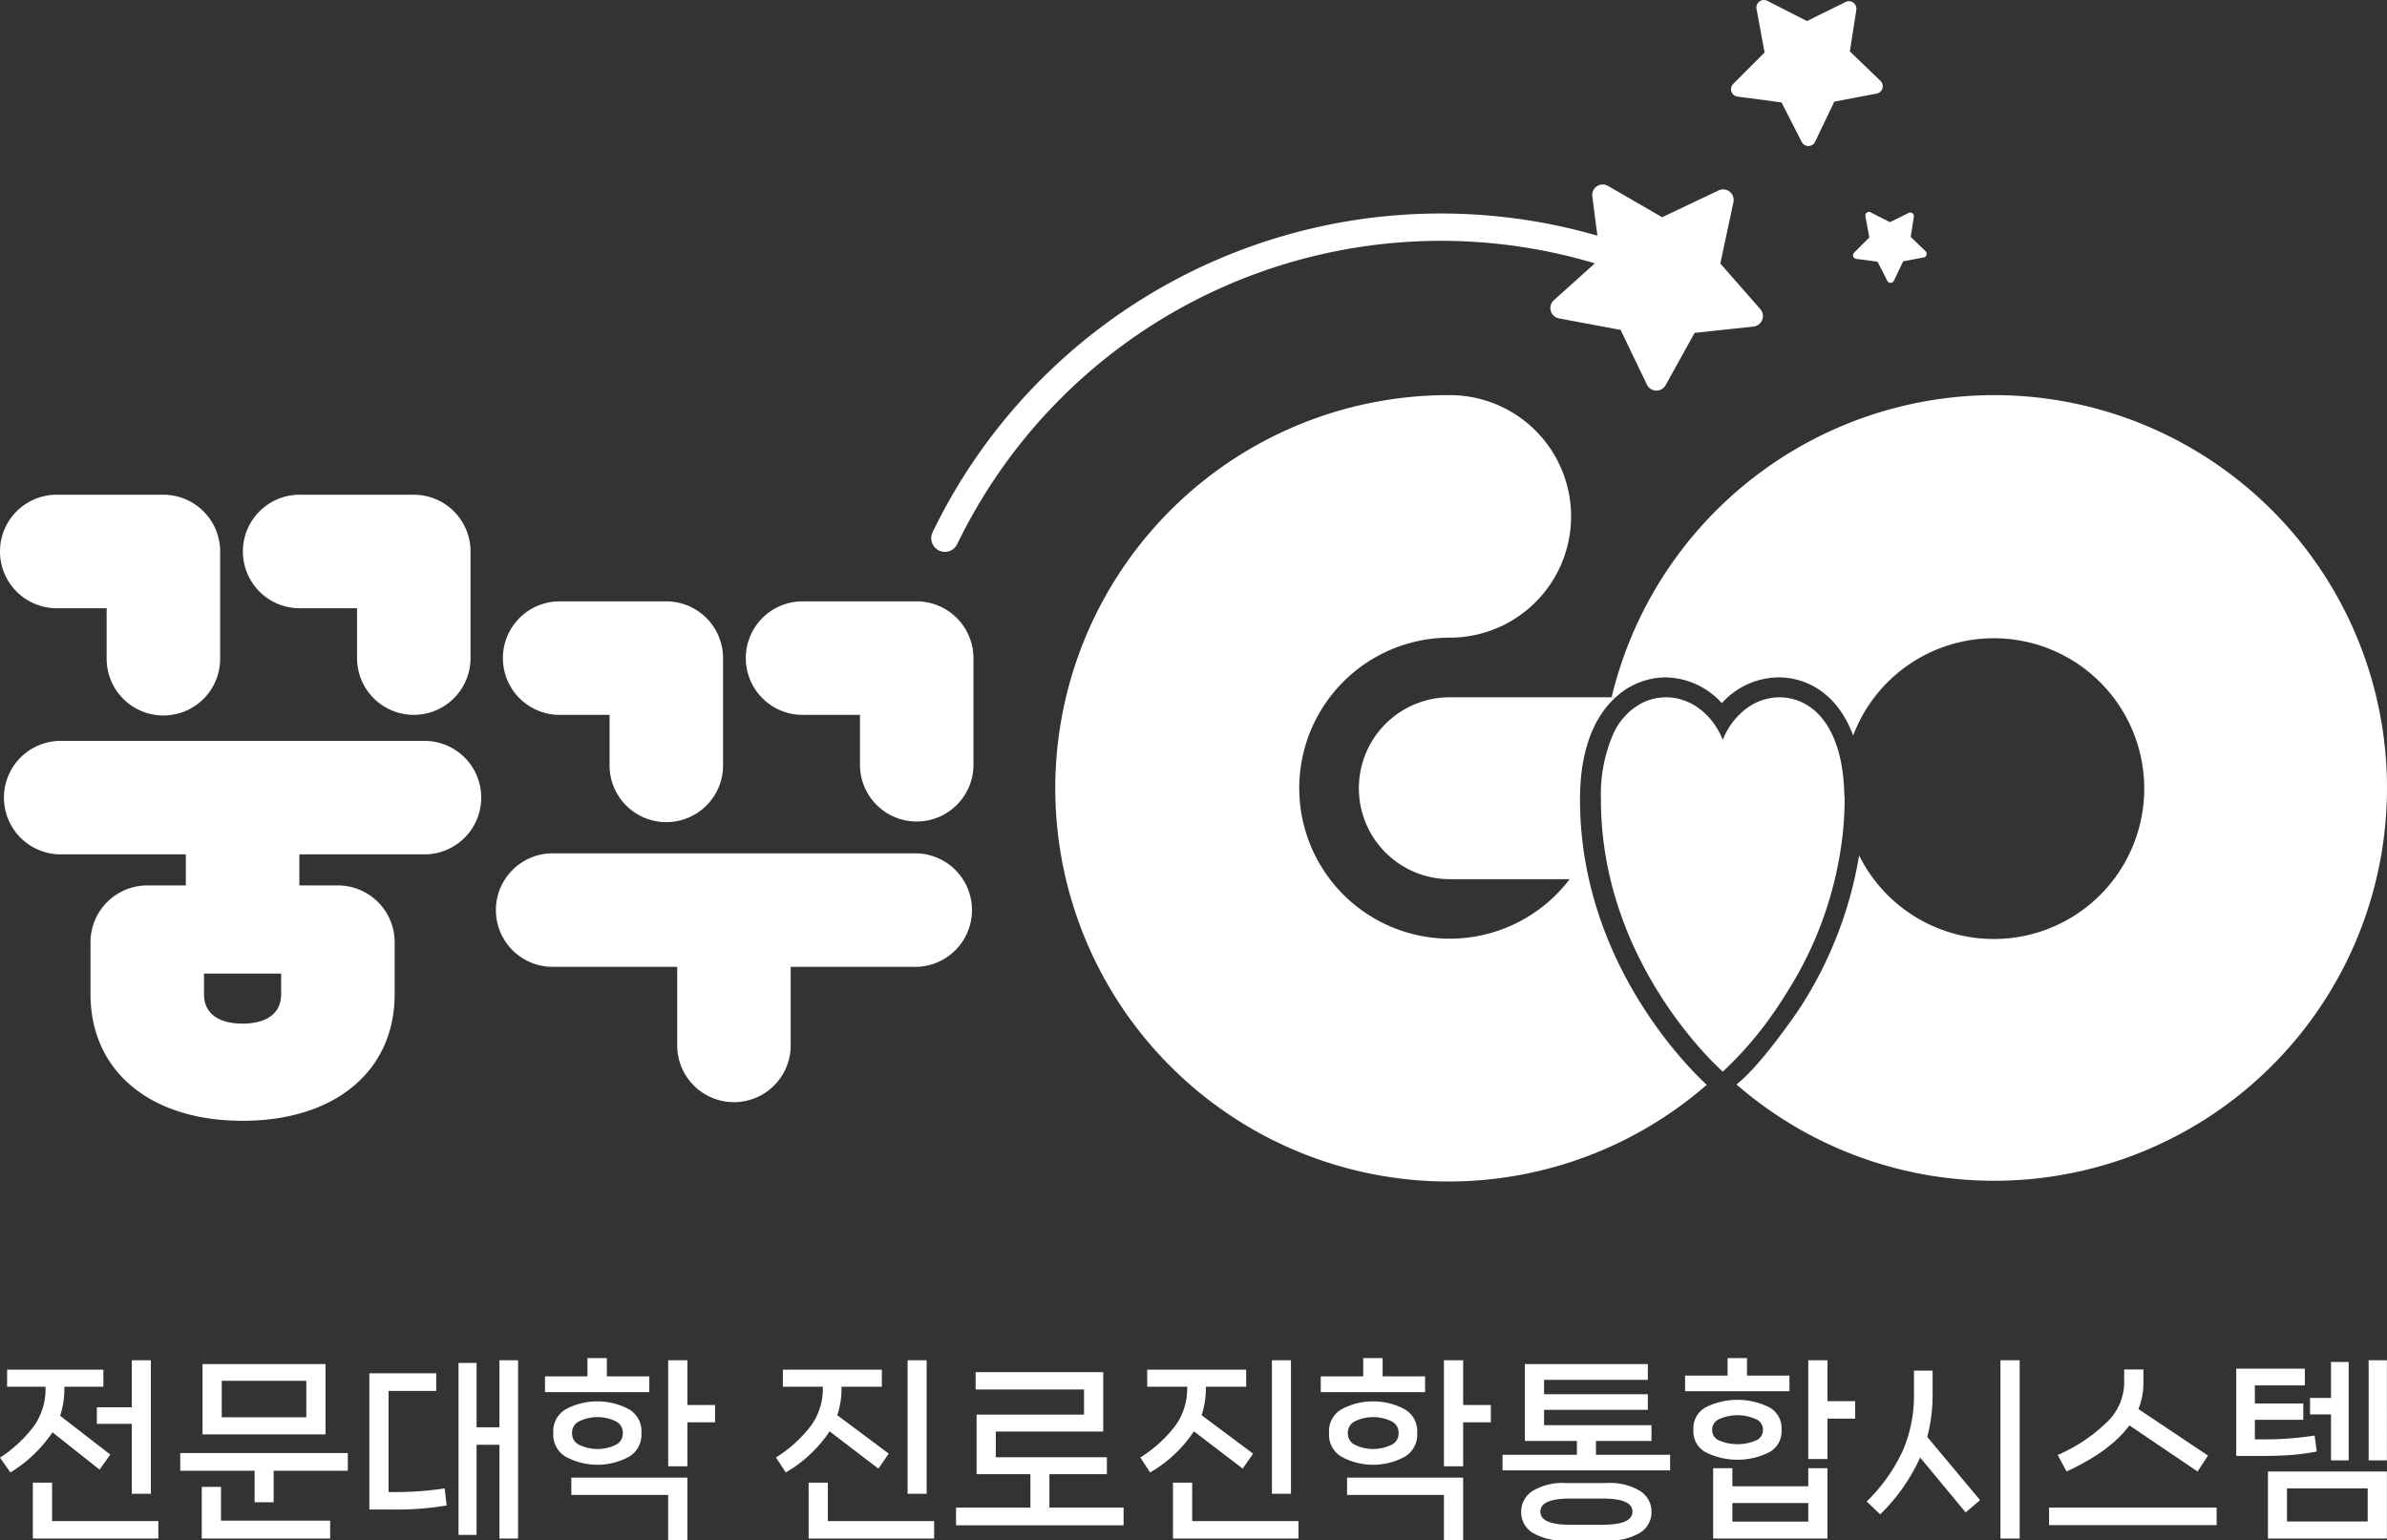 <svg xmlns="http://www.w3.org/2000/svg" viewBox="0 0 360.662 232.771"><rect x="0" y="0" width="360.662" height="232.771" fill="#333333" stroke="none"/><defs><style>.cls-1{fill:#fff;}</style></defs><g id="Layer_2" data-name="Layer 2"><g id="레이어_1" data-name="레이어 1"><path class="cls-1" d="M7.927,216.425a20.533,20.533,0,0,1-6.358,6.068L0,220.256a19.743,19.743,0,0,0,5.211-4.891,9.652,9.652,0,0,0,1.669-5.56v-.262H1.073v-2.584H15.621v2.584H9.726v.262a12.997,12.997,0,0,1-.637,4.122l7.577,5.866-1.626,2.266Zm-.059,7.606v5.809H23.926v2.642H4.964v-8.45Zm6.765-8.883v-2.499h5.285v-7.113h2.875v20.18H19.918v-10.568Z"/><path class="cls-1" d="M27.235,222.231V219.559H52.553v2.672H41.347v4.762H38.472v-4.762Zm3.251,2.439h2.903v5.109H49.883v2.701H30.486Zm.116-18.554H49.186v10.628H30.603Zm2.903,8.044H46.282v-5.516H33.506Z"/><path class="cls-1" d="M59.899,225.453a48.208,48.208,0,0,0,7.289-.552l.29,2.584a45.727,45.727,0,0,1-7.987.611H55.806v-20.587h10.104v2.67H58.709v15.273Zm15.563-9.785v-10.133h2.817v26.945h-2.817v-14.168H72.007v13.617H69.278v-25.986h2.729v9.726Z"/><path class="cls-1" d="M91.694,207.975h6.415v2.382H82.344v-2.382h6.418v-2.759h2.932Zm5.226,8.74a3.839,3.839,0,0,1-1.872,3.396,10.016,10.016,0,0,1-9.583,0,3.84,3.84,0,0,1-1.871-3.396v-.378a3.809,3.809,0,0,1,1.871-3.383,10.128,10.128,0,0,1,9.583,0,3.808,3.808,0,0,1,1.872,3.383Zm4.036,9.173H86.323V223.276h17.536v9.495h-2.903Zm-14.518-9.204a1.854,1.854,0,0,0,1.091,1.641,6.339,6.339,0,0,0,5.488,0,1.855,1.855,0,0,0,1.089-1.641v-.26a1.876,1.876,0,0,0-1.089-1.669,6.342,6.342,0,0,0-5.488,0,1.875,1.875,0,0,0-1.091,1.669Zm17.422-4.384h4.181v2.613h-4.181v6.649h-2.903v-16.027h2.903Z"/><path class="cls-1" d="M125.345,216.279a19.886,19.886,0,0,1-6.62,6.213l-1.48-2.265a19.722,19.722,0,0,0,5.358-4.891,9.526,9.526,0,0,0,1.726-5.56v-.233h-6.04v-2.584h14.954v2.584h-6.096v.233a12.586,12.586,0,0,1-.64,4.065l7.781,5.806-1.568,2.266Zm-.262,7.751v5.809H141.141v2.642H122.18v-8.45Zm12.05-18.495h2.875v20.18h-2.875Z"/><path class="cls-1" d="M158.563,222.755v5.052h11.206v2.67H144.451v-2.67H155.688v-5.052h-8.131v-9.002h16.232v-3.803h-16.377v-2.613h19.28v8.972H150.46v3.891h16.784v2.556Z"/><path class="cls-1" d="M180.394,216.279a19.885,19.885,0,0,1-6.62,6.213l-1.48-2.265a19.719,19.719,0,0,0,5.358-4.891,9.528,9.528,0,0,0,1.726-5.56v-.233h-6.04v-2.584H188.292v2.584h-6.097v.233a12.578,12.578,0,0,1-.64,4.065l7.781,5.806-1.568,2.266Zm-.262,7.751v5.809h16.058v2.642H177.229v-8.45Zm12.05-18.495h2.874v20.18H192.183Z"/><path class="cls-1" d="M208.907,207.975h6.416v2.382h-15.765v-2.382h6.418v-2.759h2.932Zm5.226,8.74a3.84,3.84,0,0,1-1.872,3.396,10.015,10.015,0,0,1-9.583,0,3.84,3.84,0,0,1-1.872-3.396v-.378a3.809,3.809,0,0,1,1.872-3.383,10.127,10.127,0,0,1,9.583,0,3.809,3.809,0,0,1,1.872,3.383Zm4.036,9.173h-14.633V223.276h17.536v9.495H218.169Zm-14.518-9.204a1.854,1.854,0,0,0,1.091,1.641,6.338,6.338,0,0,0,5.487,0,1.855,1.855,0,0,0,1.089-1.641v-.26a1.876,1.876,0,0,0-1.089-1.669,6.341,6.341,0,0,0-5.487,0,1.875,1.875,0,0,0-1.091,1.669Zm17.422-4.384h4.181v2.613h-4.181v6.649H218.169v-16.027h2.903Z"/><path class="cls-1" d="M241.138,217.731v2.09h11.206v2.353h-25.318v-2.353h11.237v-2.09h-7.869v-11.615h18.583v2.382h-15.68v2.178h15.68v2.351h-15.68v2.323H249.528v2.382Zm1.711,6.359a8.698,8.698,0,0,1,4.938,1.19,3.665,3.665,0,0,1,1.742,3.165,3.619,3.619,0,0,1-1.742,3.165,8.872,8.872,0,0,1-4.938,1.161h-6.328a8.865,8.865,0,0,1-4.937-1.161,3.619,3.619,0,0,1-1.742-3.165,3.665,3.665,0,0,1,1.742-3.165,8.691,8.691,0,0,1,4.937-1.19Zm-.638,6.301q4.444,0,4.443-1.976,0-1.976-4.443-1.975h-5.024q-4.441,0-4.443,1.975,0,1.973,4.443,1.976Z"/><path class="cls-1" d="M263.959,207.858h6.416v2.353H254.609v-2.353h6.418v-2.642h2.932Zm5.225,8.363a3.574,3.574,0,0,1-1.872,3.224,10.722,10.722,0,0,1-9.583,0,3.575,3.575,0,0,1-1.872-3.224v-.347a3.575,3.575,0,0,1,1.872-3.225,10.747,10.747,0,0,1,9.596,0,3.579,3.579,0,0,1,1.859,3.225Zm-10.482-.058a1.676,1.676,0,0,0,1.075,1.509,7.134,7.134,0,0,0,5.503,0,1.677,1.677,0,0,0,1.089-1.509v-.233a1.721,1.721,0,0,0-1.104-1.509,6.735,6.735,0,0,0-5.472,0,1.716,1.716,0,0,0-1.091,1.509Zm3.05,8.42h11.468v-2.729h2.903v10.627h-17.276v-10.627h2.905Zm0,2.527v2.815h11.468v-2.815ZM276.124,211.72h4.181v2.642h-4.181v6.099h-2.903v-14.925h2.903Z"/><path class="cls-1" d="M292.008,210.616a25.18,25.18,0,0,1-.814,6.504l7.984,9.554-2.177,1.859-6.882-8.305a27.916,27.916,0,0,1-6.037,8.596l-2.035-1.947a25.897,25.897,0,0,0,5.417-7.592,21.088,21.088,0,0,0,1.726-8.668v-3.512h2.818Zm10.249,21.864v-26.945h2.903v26.945Z"/><path class="cls-1" d="M309.603,230.448v-2.642h25.318v2.642Zm12.136-15.07q-2.847,3.893-9.495,6.97l-1.335-2.498a24.683,24.683,0,0,0,7.636-5.153,8.364,8.364,0,0,0,2.408-5.705v-2.061h2.905v2.061a10.295,10.295,0,0,1-.757,3.919l10.511,7.027-1.568,2.41Z"/><path class="cls-1" d="M350.048,219.328a34.973,34.973,0,0,1-3.686.508q-1.89.158-4.414.158h-4.065v-13.181H348.249v2.527h-7.551v2.728h7.317v2.47h-7.317v2.96h1.802a50.472,50.472,0,0,0,7.229-.581Zm10.599,13.152h-17.973v-10.133h17.973Zm-2.903-7.579h-12.196v4.995H357.744Zm-2.875-4.238h-2.673v-6.939h-3.164v-2.496h3.164v-5.43h2.673Zm3.019,0v-15.128h2.758V220.663Z"/><path class="cls-1" d="M45.276,91.905h8.673v7.539a8.574,8.574,0,1,0,17.148,0V83.329a8.585,8.585,0,0,0-8.574-8.575H45.276a8.576,8.576,0,0,0,0,17.152Z"/><path class="cls-1" d="M16.115,91.905v7.539a8.575,8.575,0,1,0,17.149,0V83.329a8.585,8.585,0,0,0-8.576-8.575H8.574a8.576,8.576,0,0,0,0,17.152Z"/><path class="cls-1" d="M121.263,108.02h8.673v7.539a8.574,8.574,0,1,0,17.148,0V99.444a8.585,8.585,0,0,0-8.574-8.576h-17.247a8.576,8.576,0,0,0,0,17.152Z"/><path class="cls-1" d="M92.102,108.02v7.539a8.575,8.575,0,1,0,17.149,0V99.444a8.585,8.585,0,0,0-8.575-8.576H84.561a8.576,8.576,0,0,0,0,17.152Z"/><path class="cls-1" d="M64.136,111.949H9.17a8.574,8.574,0,1,0,0,17.148h18.909v4.694H22.249a8.585,8.585,0,0,0-8.574,8.576v7.846c0,11.63,9.019,19.143,22.978,19.143,13.958,0,22.978-7.512,22.978-19.143v-7.846a8.585,8.585,0,0,0-8.574-8.576H45.229v-4.694H64.136a8.574,8.574,0,0,0,0-17.148ZM42.481,150.212c0,3.215-2.615,4.461-5.828,4.461-3.215,0-5.83-1.246-5.83-4.461v-3.103H42.481Z"/><path class="cls-1" d="M138.379,128.941H83.412a8.576,8.576,0,0,0,0,17.151h18.909V157.966a8.574,8.574,0,1,0,17.148,0v-11.873h18.909a8.576,8.576,0,0,0,0-17.151Z"/><path class="cls-1" d="M265.975,46.71l-6.044-6.891,1.981-9.271a1.594,1.594,0,0,0-2.241-1.776l-8.53,4.053-5.477-3.172-2.697-1.554a1.591,1.591,0,0,0-2.378,1.585l.77,5.927A85.284,85.284,0,0,0,140.91,80.42a2.066,2.066,0,0,0,3.72,1.8,81.2,81.2,0,0,1,96.345-42.427l-6.194,5.569a1.594,1.594,0,0,0,.773,2.749l9.315,1.74,2.643,5.51,1.324,2.751a1.594,1.594,0,0,0,2.832.085l4.375-7.901,8.902-.95a1.596,1.596,0,0,0,1.03-2.638Z"/><path class="cls-1" d="M273.247,22.064a1.116,1.116,0,0,0,1.007-.642l2.898-6.071,4.264-.805h0l2.13-.404a1.132,1.132,0,0,0,.577-1.927l-4.619-4.447.977-6.281a1.134,1.134,0,0,0-1.621-1.19l-5.833,2.885-5.998-3.055a1.132,1.132,0,0,0-1.629,1.213l1.22,6.593-3.179,3.177h0l-1.559,1.566a1.13,1.13,0,0,0,.652,1.921l6.647.88,3.046,5.973A1.123,1.123,0,0,0,273.247,22.064Z"/><path class="cls-1" d="M285.663,42.746a.543.543,0,0,0,.489-.313l1.407-2.949,2.071-.391h0l1.034-.197a.55.55,0,0,0,.419-.718.562.562,0,0,0-.139-.218l-2.244-2.161.475-3.051a.55.55,0,0,0-.787-.578l-2.833,1.401-2.914-1.484a.549.549,0,0,0-.79.589l.592,3.203-1.544,1.543h0l-.757.761a.549.549,0,0,0,.317.933l3.228.427,1.48,2.902A.545.545,0,0,0,285.663,42.746Z"/><path class="cls-1" d="M301.247,59.705a59.514,59.514,0,0,0-57.741,45.662h.611a11.21,11.21,0,0,1,7.504-3.014,11.707,11.707,0,0,1,8.538,3.891,11.707,11.707,0,0,1,8.538-3.891c4.352,0,8.974,2.478,11.304,8.791a22.722,22.722,0,1,1,.9,18.108,60.362,60.362,0,0,1-9.017,23.163c-.066.103-5.665,8.441-9.515,11.449a59.357,59.357,0,1,0,38.878-104.16Z"/><path class="cls-1" d="M238.73,120.809c0-7.817,2.314-12.666,5.386-15.442h-.614l.001-.007h-24.444a13.742,13.742,0,0,0,0,27.484h18.11a22.743,22.743,0,1,1-18.11-36.493,18.323,18.323,0,1,0,0-36.646,59.412,59.412,0,1,0,38.82,104.213C255.133,161.397,238.73,145.248,238.73,120.809Z"/><path class="cls-1" d="M259.51,161.186c.503.488.791.739.792.74v0a54.027,54.027,0,0,0,7.478-8.615c.78-1.092,1.574-2.314,2.364-3.594a56.155,56.155,0,0,0,8.278-23.666,50.692,50.692,0,0,0,.292-5.173c0-.023.003-.045.003-.069,0-.379-.049-.687-.06-1.049-.316-10.334-5.016-14.393-9.817-14.393a8.381,8.381,0,0,0-4.89,1.633,10.846,10.846,0,0,0-3.647,4.793c-1.712-4.213-5.17-6.427-8.538-6.427a8.133,8.133,0,0,0-3.639.843,9.809,9.809,0,0,0-4.422,4.808,23.013,23.013,0,0,0-1.815,9.79C241.888,142.733,255.985,157.768,259.51,161.186Z"/></g></g></svg>